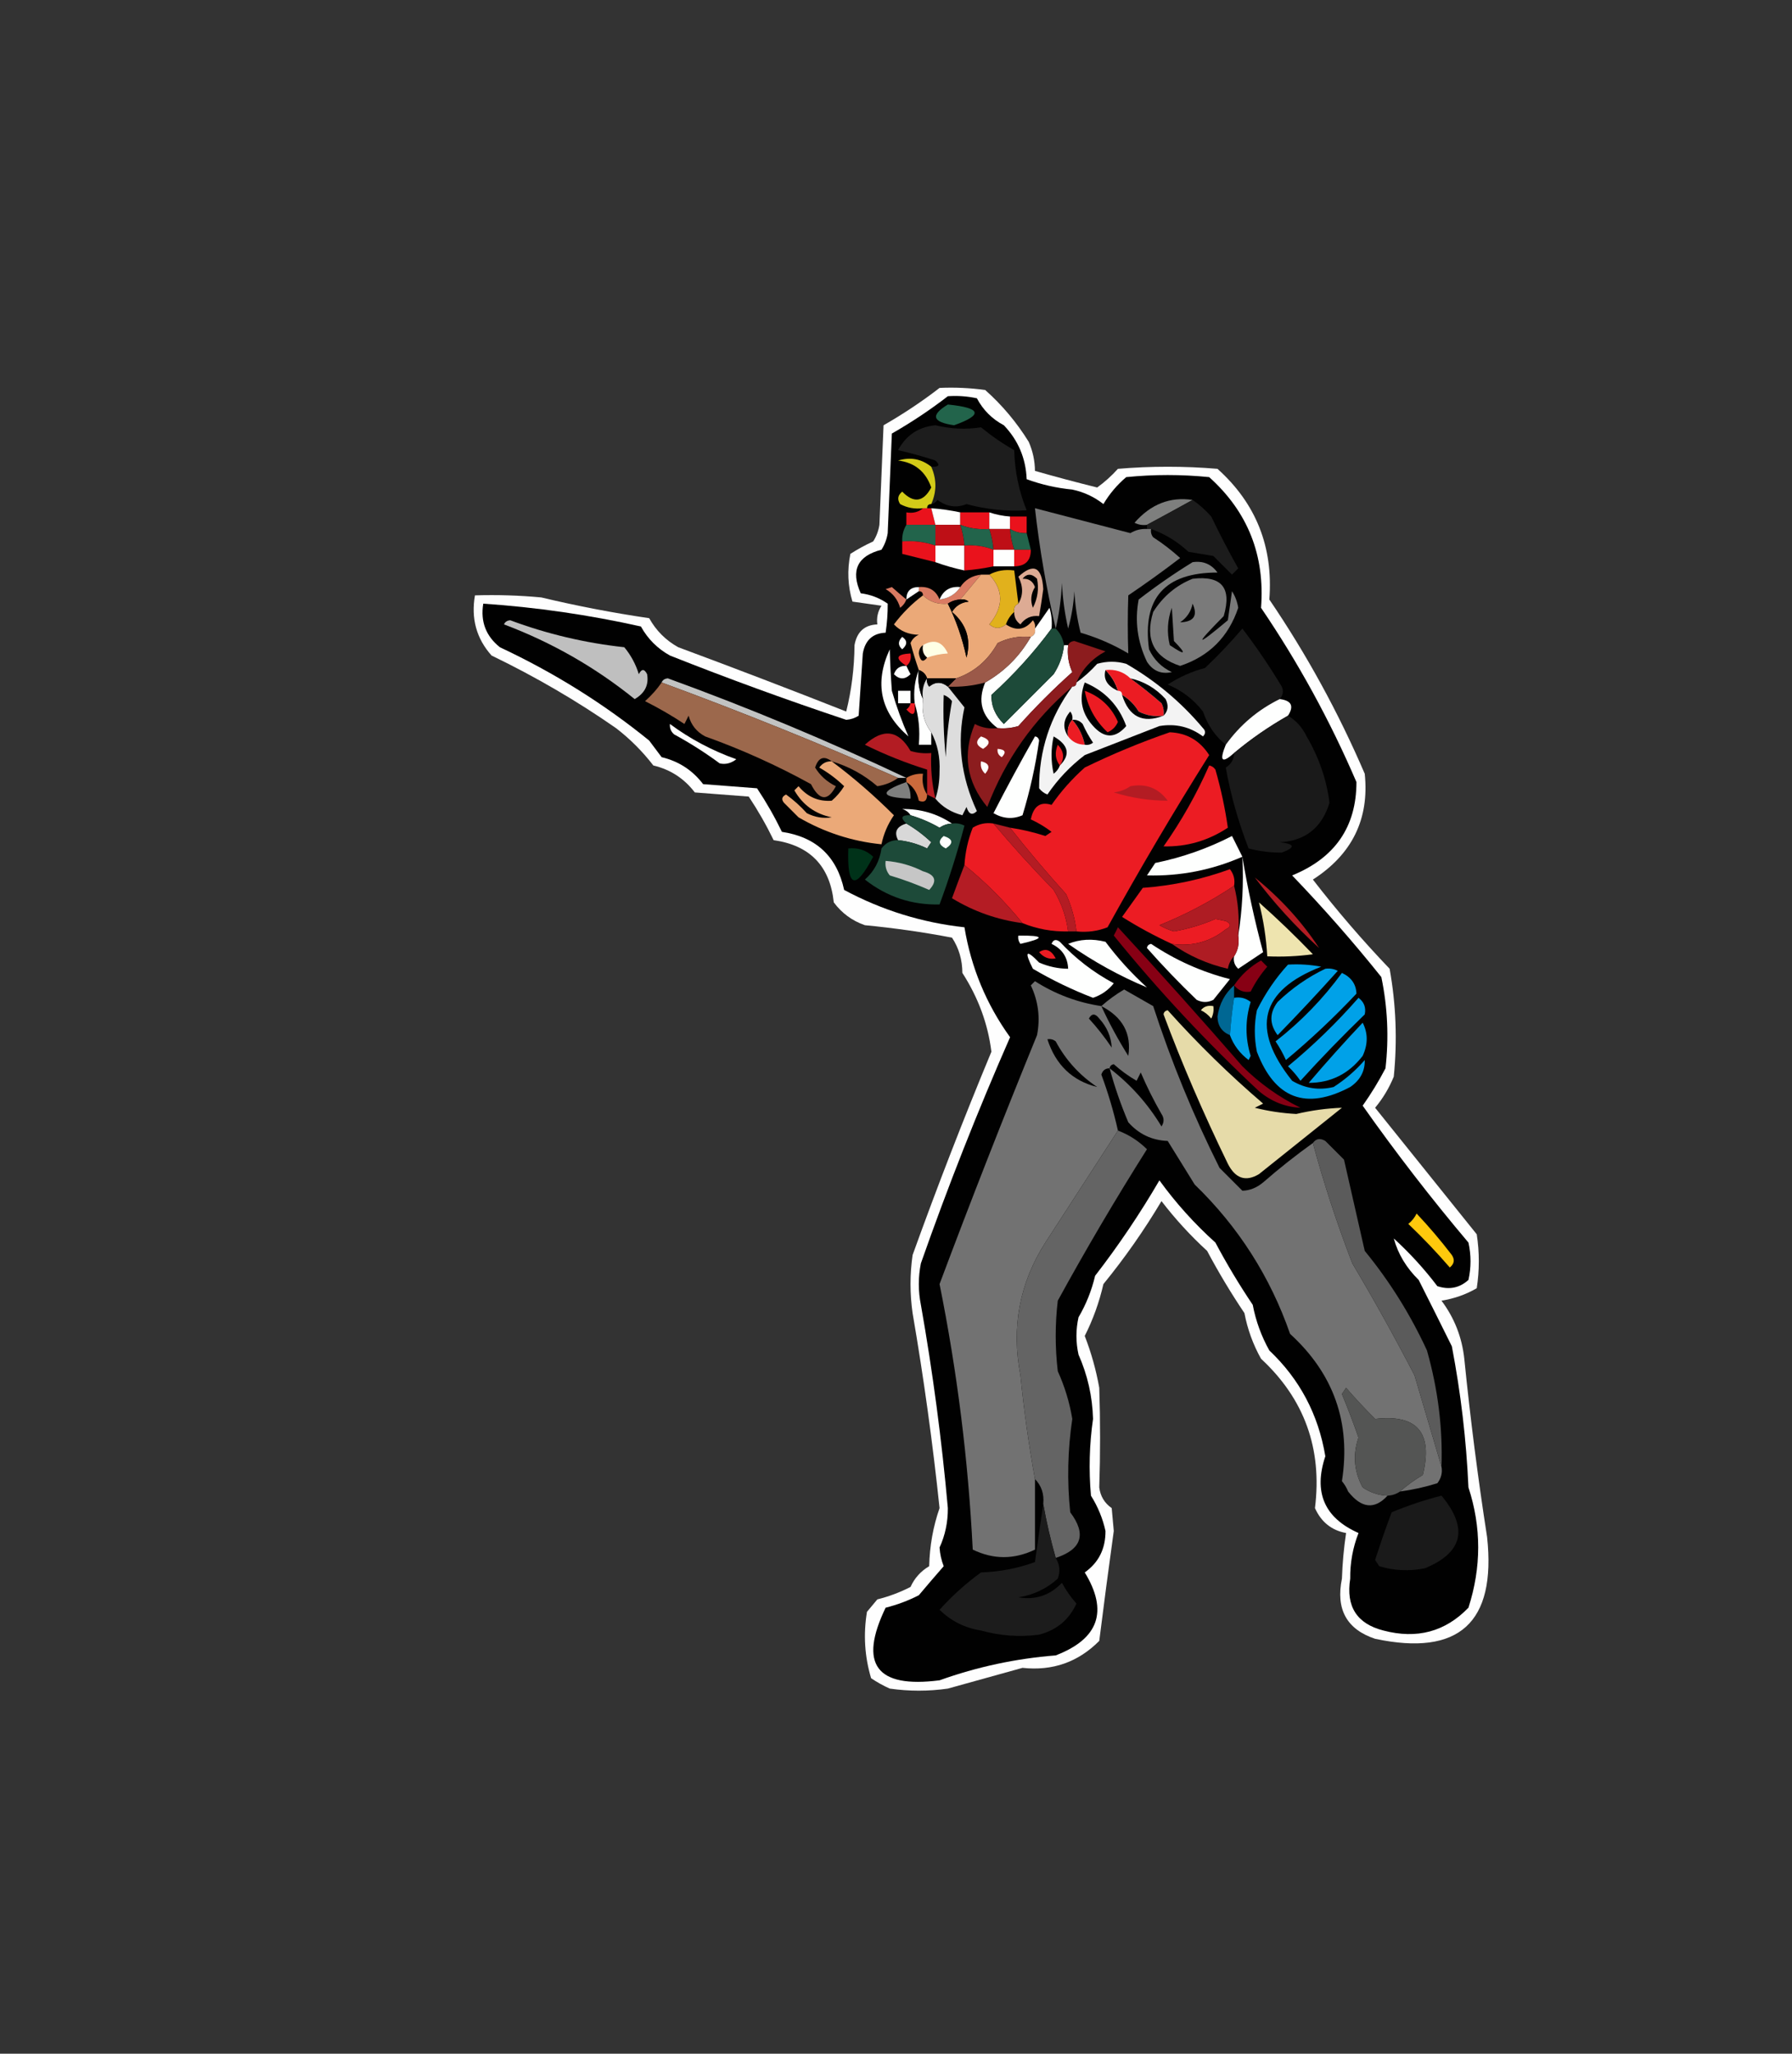 <?xml version="1.0" encoding="UTF-8"?>
<!DOCTYPE svg PUBLIC "-//W3C//DTD SVG 1.1//EN" "http://www.w3.org/Graphics/SVG/1.1/DTD/svg11.dtd">
<svg xmlns="http://www.w3.org/2000/svg" version="1.1" width="432px" height="495px" style="shape-rendering:geometricPrecision; text-rendering:geometricPrecision; image-rendering:optimizeQuality; fill-rule:evenodd; clip-rule:evenodd" xmlns:xlink="http://www.w3.org/1999/xlink">
<rect width="100%" height="100%" fill="#333333" stroke="none"/>
<g><path style="opacity:1" fill="#fefefe" d="M 226.5,93.5 C 230.182,93.335 233.848,93.501 237.5,94C 241.593,97.639 245.093,101.806 248,106.5C 248.977,108.74 249.477,111.073 249.5,113.5C 254.448,114.914 259.448,116.248 264.5,117.5C 266.316,116.185 267.983,114.685 269.5,113C 277.5,112.333 285.5,112.333 293.5,113C 302.808,121.356 306.975,131.856 306,144.5C 314.967,157.684 322.634,171.684 329,186.5C 330.131,197.409 325.964,205.909 316.5,212C 322.323,219.532 328.49,226.699 335,233.5C 336.542,242.104 336.876,250.77 336,259.5C 334.877,262.249 333.377,264.749 331.5,267C 339.667,277.167 347.833,287.333 356,297.5C 356.667,301.833 356.667,306.167 356,310.5C 353.426,312.002 350.593,313.002 347.5,313.5C 350.605,317.646 352.439,322.313 353,327.5C 354.457,341.976 356.291,356.309 358.5,370.5C 360.716,391.12 351.716,399.286 331.5,395C 324.653,392.718 321.987,387.885 323.5,380.5C 323.627,376.799 323.96,373.132 324.5,369.5C 321.012,368.857 318.512,366.857 317,363.5C 318.786,349.184 314.452,337.184 304,327.5C 302.073,324.052 300.739,320.385 300,316.5C 296.748,311.666 293.748,306.666 291,301.5C 286.965,297.8 283.298,293.8 280,289.5C 275.826,296.516 271.159,303.183 266,309.5C 264.995,313.887 263.495,318.054 261.5,322C 263.069,326.042 264.236,330.209 265,334.5C 265.265,342.512 265.265,350.512 265,358.5C 265.26,360.618 266.26,362.284 268,363.5C 268.167,365.333 268.333,367.167 268.5,369C 267.271,377.851 266.105,386.684 265,395.5C 259.915,400.621 253.748,402.788 246.5,402C 240.5,403.667 234.5,405.333 228.5,407C 223.833,407.667 219.167,407.667 214.5,407C 212.919,406.293 211.419,405.46 210,404.5C 208.437,399.282 208.104,393.949 209,388.5C 209.833,387.5 210.667,386.5 211.5,385.5C 214.29,384.803 216.957,383.803 219.5,382.5C 220.473,380.36 221.973,378.693 224,377.5C 224.115,372.623 224.948,367.956 226.5,363.5C 224.847,347.763 222.68,332.096 220,316.5C 219.333,311.833 219.333,307.167 220,302.5C 225.941,286.009 232.274,269.676 239,253.5C 238.164,246.788 235.83,240.454 232,234.5C 231.989,231.341 231.155,228.507 229.5,226C 222.546,224.674 215.546,223.674 208.5,223C 205.438,221.939 202.938,220.106 201,217.5C 200.085,208.752 195.252,203.752 186.5,202.5C 184.718,198.831 182.718,195.331 180.5,192C 176.167,191.667 171.833,191.333 167.5,191C 164.949,187.647 161.616,185.481 157.5,184.5C 154.871,181.088 151.871,178.088 148.5,175.5C 139.128,168.967 129.128,163.134 118.5,158C 114.858,153.917 113.525,149.084 114.5,143.5C 119.844,143.334 125.177,143.501 130.5,144C 139.093,146.052 147.76,147.719 156.5,149C 158.167,152 160.5,154.333 163.5,156C 177.07,161.037 190.57,166.204 204,171.5C 205.283,166.343 205.95,161.01 206,155.5C 206.572,152.293 208.405,150.626 211.5,150.5C 211.286,148.856 211.62,147.356 212.5,146C 210.167,145.667 207.833,145.333 205.5,145C 204.374,141.256 204.207,137.423 205,133.5C 206.753,132.373 208.587,131.373 210.5,130.5C 211.281,129.271 211.781,127.938 212,126.5C 212.333,118.5 212.667,110.5 213,102.5C 217.778,99.764 222.278,96.764 226.5,93.5 Z"/></g>
<g><path style="opacity:1" fill="#010101" d="M 228.5,95.5 C 230.857,95.337 233.19,95.503 235.5,96C 237,98.833 239.167,101 242,102.5C 245.466,106.136 247.299,110.469 247.5,115.5C 251.015,116.794 254.682,117.628 258.5,118C 261.308,118.598 263.808,119.765 266,121.5C 267.458,119.04 269.291,116.873 271.5,115C 278.167,114.333 284.833,114.333 291.5,115C 300.808,123.356 304.975,133.856 304,146.5C 312.967,159.684 320.634,173.684 327,188.5C 326.994,199.291 321.828,206.791 311.5,211C 319.123,218.944 326.29,227.111 333,235.5C 334.515,242.767 334.848,250.101 334,257.5C 332.365,260.632 330.532,263.632 328.5,266.5C 336.516,277.861 345.016,288.861 354,299.5C 354.667,302.5 354.667,305.5 354,308.5C 351.847,310.444 349.347,310.944 346.5,310C 343.369,305.867 339.869,302.034 336,298.5C 337.022,302.24 339.022,305.574 342,308.5C 344.701,313.853 347.368,319.186 350,324.5C 352.154,335.735 353.488,347.069 354,358.5C 357.135,368.086 357.135,377.753 354,387.5C 348.409,393.297 341.576,395.13 333.5,393C 327.101,391.373 324.434,387.206 325.5,380.5C 325.455,376.694 326.122,373.027 327.5,369.5C 319.263,365.851 316.597,359.685 319.5,351C 317.822,340.933 313.322,332.433 306,325.5C 304.073,322.052 302.739,318.385 302,314.5C 298.748,309.666 295.748,304.666 293,299.5C 287.945,294.948 283.445,289.948 279.5,284.5C 274.829,292.512 269.662,300.179 264,307.5C 263.16,311.063 261.826,314.397 260,317.5C 259.333,320.5 259.333,323.5 260,326.5C 262.185,331.425 263.352,336.592 263.5,342C 262.616,348.155 262.449,354.322 263,360.5C 264.667,363.154 265.833,365.987 266.5,369C 266.527,373.293 264.86,376.627 261.5,379C 267.214,388.341 264.881,395.007 254.5,399C 244.907,399.752 235.574,401.752 226.5,405C 211.254,406.974 206.92,401.14 213.5,387.5C 216.29,386.803 218.957,385.803 221.5,384.5C 223.455,382.174 225.455,379.841 227.5,377.5C 226.937,376.061 226.603,374.561 226.5,373C 227.853,370.05 228.519,366.883 228.5,363.5C 227.034,347.073 224.868,330.74 222,314.5C 221.333,311.167 221.333,307.833 222,304.5C 228.483,286.038 235.65,267.872 243.5,250C 237.769,242.036 234.102,233.202 232.5,223.5C 222.276,222.386 212.609,219.386 203.5,214.5C 201.737,206.404 196.737,201.738 188.5,200.5C 186.718,196.831 184.718,193.331 182.5,190C 178.167,189.667 173.833,189.333 169.5,189C 166.949,185.647 163.616,183.481 159.5,182.5C 158.5,181.167 157.5,179.833 156.5,178.5C 145.613,169.648 133.613,162.148 120.5,156C 117.13,153.303 115.796,149.803 116.5,145.5C 129.285,146.361 141.952,148.194 154.5,151C 156.167,154 158.5,156.333 161.5,158C 175.527,163.564 189.694,168.731 204,173.5C 205.107,173.415 206.107,173.081 207,172.5C 207.333,167.5 207.667,162.5 208,157.5C 208.572,154.293 210.405,152.626 213.5,152.5C 213.851,150.131 214.018,147.797 214,145.5C 212.055,144.137 209.888,143.303 207.5,143C 205.02,137.493 206.686,133.993 212.5,132.5C 213.281,131.271 213.781,129.938 214,128.5C 214.333,120.5 214.667,112.5 215,104.5C 219.778,101.764 224.278,98.764 228.5,95.5 Z"/></g>
<g><path style="opacity:1" fill="#22644b" d="M 228.5,97.5 C 236.574,98.31 237.074,99.977 230,102.5C 224.749,101.747 224.249,100.08 228.5,97.5 Z"/></g>
<g><path style="opacity:1" fill="#1d1d1d" d="M 224.5,121.5 C 225.833,118.5 225.833,115.5 224.5,112.5C 226.379,112.607 226.712,112.107 225.5,111C 222.556,110.03 219.556,109.196 216.5,108.5C 218.434,104.899 221.434,102.899 225.5,102.5C 229.158,103.396 232.824,103.563 236.5,103C 239.102,105.131 241.768,106.965 244.5,108.5C 244.625,113.564 245.625,118.397 247.5,123C 242.571,123.279 237.738,122.779 233,121.5C 230.58,122.488 228.247,122.155 226,120.5C 225.617,121.056 225.117,121.389 224.5,121.5 Z"/></g>
<g><path style="opacity:1" fill="#d3cb18" d="M 224.5,112.5 C 225.833,115.5 225.833,118.5 224.5,121.5C 223.833,121.5 223.5,121.833 223.5,122.5C 223.167,122.5 222.833,122.5 222.5,122.5C 220.533,122.739 218.699,122.406 217,121.5C 216.251,120.365 216.417,119.365 217.5,118.5C 220.283,121.351 222.616,121.017 224.5,117.5C 223.158,113.654 220.491,111.487 216.5,111C 219.498,110.109 222.164,110.609 224.5,112.5 Z"/></g>
<g><path style="opacity:1" fill="#7e7f7e" d="M 287.5,120.5 C 283.809,122.541 280.142,124.541 276.5,126.5C 275.448,126.649 274.448,126.483 273.5,126C 277.42,121.515 282.086,119.681 287.5,120.5 Z"/></g>
<g><path style="opacity:1" fill="#ea121c" d="M 222.5,122.5 C 222.833,122.5 223.167,122.5 223.5,122.5C 223.833,122.5 224.167,122.5 224.5,122.5C 224.833,123.833 225.167,125.167 225.5,126.5C 223.167,126.5 220.833,126.5 218.5,126.5C 218.5,125.5 218.5,124.5 218.5,123.5C 220.099,123.768 221.432,123.434 222.5,122.5 Z"/></g>
<g><path style="opacity:1" fill="#fefffe" d="M 224.5,122.5 C 226.861,122.674 229.194,123.007 231.5,123.5C 231.5,124.5 231.5,125.5 231.5,126.5C 229.5,126.5 227.5,126.5 225.5,126.5C 225.167,125.167 224.833,123.833 224.5,122.5 Z"/></g>
<g><path style="opacity:1" fill="#ea121c" d="M 231.5,123.5 C 233.833,123.5 236.167,123.5 238.5,123.5C 238.5,124.833 238.5,126.167 238.5,127.5C 236.05,127.702 233.717,127.369 231.5,126.5C 231.5,125.5 231.5,124.5 231.5,123.5 Z"/></g>
<g><path style="opacity:1" fill="#fefffe" d="M 238.5,123.5 C 240.117,124.038 241.784,124.371 243.5,124.5C 243.5,125.5 243.5,126.5 243.5,127.5C 241.833,127.5 240.167,127.5 238.5,127.5C 238.5,126.167 238.5,124.833 238.5,123.5 Z"/></g>
<g><path style="opacity:1" fill="#ea121c" d="M 243.5,124.5 C 244.833,124.5 246.167,124.5 247.5,124.5C 247.5,125.833 247.5,127.167 247.5,128.5C 246.041,128.567 244.708,128.234 243.5,127.5C 243.5,126.5 243.5,125.5 243.5,124.5 Z"/></g>
<g><path style="opacity:1" fill="#22644b" d="M 218.5,126.5 C 220.833,126.5 223.167,126.5 225.5,126.5C 225.5,128.167 225.5,129.833 225.5,131.5C 222.946,130.612 220.279,130.279 217.5,130.5C 217.433,129.041 217.766,127.708 218.5,126.5 Z"/></g>
<g><path style="opacity:1" fill="#be0f16" d="M 225.5,126.5 C 227.5,126.5 229.5,126.5 231.5,126.5C 232.038,128.117 232.371,129.784 232.5,131.5C 230.167,131.5 227.833,131.5 225.5,131.5C 225.5,129.833 225.5,128.167 225.5,126.5 Z"/></g>
<g><path style="opacity:1" fill="#22644b" d="M 231.5,126.5 C 233.717,127.369 236.05,127.702 238.5,127.5C 239.038,129.117 239.371,130.784 239.5,132.5C 237.283,131.631 234.95,131.298 232.5,131.5C 232.371,129.784 232.038,128.117 231.5,126.5 Z"/></g>
<g><path style="opacity:1" fill="#1c1c1c" d="M 287.5,120.5 C 289.129,121.625 290.629,122.959 292,124.5C 294.039,128.745 296.206,132.912 298.5,137C 298,137.5 297.5,138 297,138.5C 295.5,137 294,135.5 292.5,134C 290.5,133.667 288.5,133.333 286.5,133C 283.889,130.561 280.889,128.728 277.5,127.5C 277.167,127.5 276.833,127.5 276.5,127.5C 276.5,127.167 276.5,126.833 276.5,126.5C 280.142,124.541 283.809,122.541 287.5,120.5 Z"/></g>
<g><path style="opacity:1" fill="#be0f16" d="M 238.5,127.5 C 240.167,127.5 241.833,127.5 243.5,127.5C 243.629,129.216 243.962,130.883 244.5,132.5C 242.833,132.5 241.167,132.5 239.5,132.5C 239.371,130.784 239.038,129.117 238.5,127.5 Z"/></g>
<g><path style="opacity:1" fill="#22644b" d="M 243.5,127.5 C 244.708,128.234 246.041,128.567 247.5,128.5C 247.833,129.833 248.167,131.167 248.5,132.5C 247.167,132.5 245.833,132.5 244.5,132.5C 243.962,130.883 243.629,129.216 243.5,127.5 Z"/></g>
<g><path style="opacity:1" fill="#797979" d="M 276.5,127.5 C 276.833,127.5 277.167,127.5 277.5,127.5C 277.369,128.239 277.536,128.906 278,129.5C 280.333,131.006 282.5,132.673 284.5,134.5C 280.422,137.623 276.255,140.623 272,143.5C 271.836,148.179 271.836,152.845 272,157.5C 268.39,155.351 264.557,153.684 260.5,152.5C 259.676,149.215 259.176,145.882 259,142.5C 258.821,145.553 258.321,148.553 257.5,151.5C 256.675,147.878 256.175,144.211 256,140.5C 255.823,144.356 255.323,148.023 254.5,151.5C 252.262,141.93 250.596,132.264 249.5,122.5C 257.175,124.517 264.842,126.517 272.5,128.5C 273.736,127.754 275.07,127.421 276.5,127.5 Z"/></g>
<g><path style="opacity:1" fill="#ea121c" d="M 217.5,130.5 C 220.279,130.279 222.946,130.612 225.5,131.5C 225.5,132.833 225.5,134.167 225.5,135.5C 222.833,134.833 220.167,134.167 217.5,133.5C 217.5,132.5 217.5,131.5 217.5,130.5 Z"/></g>
<g><path style="opacity:1" fill="#fefffe" d="M 225.5,131.5 C 227.833,131.5 230.167,131.5 232.5,131.5C 232.5,133.5 232.5,135.5 232.5,137.5C 230.106,136.985 227.772,136.319 225.5,135.5C 225.5,134.167 225.5,132.833 225.5,131.5 Z"/></g>
<g><path style="opacity:1" fill="#ea121c" d="M 232.5,131.5 C 234.95,131.298 237.283,131.631 239.5,132.5C 239.5,133.833 239.5,135.167 239.5,136.5C 237.194,136.993 234.861,137.326 232.5,137.5C 232.5,135.5 232.5,133.5 232.5,131.5 Z"/></g>
<g><path style="opacity:1" fill="#fefffe" d="M 239.5,132.5 C 241.167,132.5 242.833,132.5 244.5,132.5C 244.5,133.833 244.5,135.167 244.5,136.5C 242.833,136.5 241.167,136.5 239.5,136.5C 239.5,135.167 239.5,133.833 239.5,132.5 Z"/></g>
<g><path style="opacity:1" fill="#ea121c" d="M 244.5,132.5 C 245.833,132.5 247.167,132.5 248.5,132.5C 248.512,135.142 247.179,136.475 244.5,136.5C 244.5,135.167 244.5,133.833 244.5,132.5 Z"/></g>
<g><path style="opacity:1" fill="#7e7f7e" d="M 287.5,135.5 C 290.022,135.128 292.022,135.961 293.5,138C 280.823,138.001 275.323,144.168 277,156.5C 278.167,159 280,160.833 282.5,162C 279.946,162.558 277.946,161.725 276.5,159.5C 274.194,154.671 273.527,149.671 274.5,144.5C 278.725,141.231 283.059,138.231 287.5,135.5 Z"/></g>
<g><path style="opacity:1" fill="#ddab94" d="M 244.5,147.5 C 244.328,146.508 244.662,145.842 245.5,145.5C 246.693,143.49 246.693,141.324 245.5,139C 249.194,135.627 251.194,136.627 251.5,142C 251.212,144.187 250.878,146.354 250.5,148.5C 248.61,148.297 247.11,148.963 246,150.5C 244.961,149.756 244.461,148.756 244.5,147.5 Z"/></g>
<g><path style="opacity:1" fill="#e1b11c" d="M 238.5,138.5 C 240.265,137.539 242.265,137.205 244.5,137.5C 244.833,140.167 245.167,142.833 245.5,145.5C 244.662,145.842 244.328,146.508 244.5,147.5C 243.599,148.29 242.932,149.29 242.5,150.5C 241.142,151.626 239.808,151.626 238.5,150.5C 241.974,146.259 241.974,142.259 238.5,138.5 Z"/></g>
<g><path style="opacity:1" fill="#da7b63" d="M 236.5,138.5 C 234.833,140.5 233.167,142.5 231.5,144.5C 230.391,144.557 229.391,144.89 228.5,145.5C 226.142,145.747 224.142,145.081 222.5,143.5C 222.5,142.833 222.167,142.5 221.5,142.5C 221.5,142.167 221.5,141.833 221.5,141.5C 223.959,141.31 225.626,142.31 226.5,144.5C 228.674,144.25 230.341,143.25 231.5,141.5C 232.659,139.75 234.326,138.75 236.5,138.5 Z"/></g>
<g><path style="opacity:1" fill="#eba978" d="M 236.5,138.5 C 237.167,138.5 237.833,138.5 238.5,138.5C 241.974,142.259 241.974,146.259 238.5,150.5C 239.808,151.626 241.142,151.626 242.5,150.5C 244.991,152.168 247.158,151.834 249,149.5C 249.464,150.094 249.631,150.761 249.5,151.5C 249.672,152.492 249.338,153.158 248.5,153.5C 245.68,153.248 243.014,153.748 240.5,155C 238.144,159.205 234.811,162.039 230.5,163.5C 228.167,163.5 225.833,163.5 223.5,163.5C 223.167,162.5 222.5,161.833 221.5,161.5C 220.763,159.392 220.096,157.225 219.5,155C 219.905,154.055 220.572,153.388 221.5,153C 219.059,152.964 217.059,152.131 215.5,150.5C 217.521,147.812 219.854,145.479 222.5,143.5C 224.142,145.081 226.142,145.747 228.5,145.5C 230.503,149.539 232.003,153.872 233,158.5C 234.136,154.104 232.969,150.438 229.5,147.5C 230.381,146.029 231.714,145.196 233.5,145C 232.906,144.536 232.239,144.369 231.5,144.5C 233.167,142.5 234.833,140.5 236.5,138.5 Z"/></g>
<g><path style="opacity:1" fill="#000000" d="M 246.5,139.5 C 247.542,138.209 248.708,138.209 250,139.5C 250.484,141.913 250.15,144.246 249,146.5C 248.349,144.765 248.515,143.098 249.5,141.5C 248.995,140.081 247.995,139.415 246.5,139.5 Z"/></g>
<g><path style="opacity:1" fill="#7a7a7a" d="M 287.5,139.5 C 294.503,138.673 297.003,141.673 295,148.5C 287.825,155.746 288.158,156.08 296,149.5C 296.333,147.167 296.667,144.833 297,142.5C 297.781,143.729 298.281,145.062 298.5,146.5C 296.141,153.526 291.474,158.193 284.5,160.5C 278.132,158.432 275.965,154.098 278,147.5C 280.362,143.755 283.528,141.089 287.5,139.5 Z"/></g>
<g><path style="opacity:1" fill="#da7b63" d="M 218.5,144.5 C 218.217,145.289 217.717,145.956 217,146.5C 216.426,144.508 215.259,143.008 213.5,142C 214,141.833 214.5,141.667 215,141.5C 216.174,142.544 217.341,143.544 218.5,144.5 Z"/></g>
<g><path style="opacity:1" fill="#fefffe" d="M 221.5,141.5 C 221.5,141.833 221.5,142.167 221.5,142.5C 220.5,143.167 219.5,143.833 218.5,144.5C 218.5,142.5 219.5,141.5 221.5,141.5 Z"/></g>
<g><path style="opacity:1" fill="#fefffe" d="M 231.5,141.5 C 230.341,143.25 228.674,144.25 226.5,144.5C 227.401,142.273 229.067,141.273 231.5,141.5 Z"/></g>
<g><path style="opacity:1" fill="#000000" d="M 231.5,144.5 C 232.239,144.369 232.906,144.536 233.5,145C 231.714,145.196 230.381,146.029 229.5,147.5C 232.969,150.438 234.136,154.104 233,158.5C 232.003,153.872 230.503,149.539 228.5,145.5C 229.391,144.89 230.391,144.557 231.5,144.5 Z"/></g>
<g><path style="opacity:1" fill="#000000" d="M 287.5,145.5 C 288.805,148.38 287.805,149.88 284.5,150C 286.141,148.871 287.141,147.371 287.5,145.5 Z"/></g>
<g><path style="opacity:1" fill="#fefffe" d="M 253.5,151.5 C 249.272,157.236 244.438,162.569 239,167.5C 238.938,170.161 239.938,172.495 242,174.5C 246,170.5 250,166.5 254,162.5C 255.411,160.35 256.245,158.016 256.5,155.5C 256.833,155.5 257.167,155.5 257.5,155.5C 257.244,157.792 257.577,159.959 258.5,162C 253.887,166.123 249.554,170.456 245.5,175C 243.866,175.494 242.199,175.66 240.5,175.5C 236.631,172.62 235.631,168.954 237.5,164.5C 242.167,161.833 245.833,158.167 248.5,153.5C 249.338,153.158 249.672,152.492 249.5,151.5C 250.644,149.9 251.811,148.233 253,146.5C 253.494,148.134 253.66,149.801 253.5,151.5 Z"/></g>
<g><path style="opacity:1" fill="#000000" d="M 282.5,146.5 C 282.648,148.934 282.814,151.601 283,154.5C 286.171,157.751 285.837,158.085 282,155.5C 281.264,152.408 281.431,149.408 282.5,146.5 Z"/></g>
<g><path style="opacity:1" fill="#bfbfbf" d="M 121.5,150.5 C 121.735,149.903 122.235,149.57 123,149.5C 131.88,152.81 141.047,154.977 150.5,156C 152.102,157.935 153.269,160.101 154,162.5C 154.667,161.167 155.333,161.167 156,162.5C 156.449,165.094 155.449,167.094 153,168.5C 143.504,160.833 133.004,154.833 121.5,150.5 Z"/></g>
<g><path style="opacity:1" fill="#1d4a39" d="M 253.5,151.5 C 253.833,151.5 254.167,151.5 254.5,151.5C 255.6,152.605 256.267,153.938 256.5,155.5C 256.245,158.016 255.411,160.35 254,162.5C 250,166.5 246,170.5 242,174.5C 239.938,172.495 238.938,170.161 239,167.5C 244.438,162.569 249.272,157.236 253.5,151.5 Z"/></g>
<g><path style="opacity:1" fill="#1b1b1b" d="M 308.5,168.5 C 303.262,171.07 298.928,174.736 295.5,179.5C 292.973,177.49 291.139,174.823 290,171.5C 287.736,168.567 284.902,166.4 281.5,165C 284.311,163.175 287.311,161.842 290.5,161C 293.711,157.958 296.711,154.791 299.5,151.5C 302.901,155.957 306.068,160.623 309,165.5C 309.47,166.577 309.303,167.577 308.5,168.5 Z"/></g>
<g><path style="opacity:1" fill="#fefffe" d="M 217.5,153.5 C 218.776,154.386 218.776,155.386 217.5,156.5C 216.438,155.575 216.438,154.575 217.5,153.5 Z"/></g>
<g><path style="opacity:1" fill="#9b5949" d="M 248.5,153.5 C 245.833,158.167 242.167,161.833 237.5,164.5C 234.57,165.299 231.57,165.632 228.5,165.5C 229.167,164.833 229.833,164.167 230.5,163.5C 234.811,162.039 238.144,159.205 240.5,155C 243.014,153.748 245.68,153.248 248.5,153.5 Z"/></g>
<g><path style="opacity:1" fill="#feffe5" d="M 223.5,158.5 C 222.596,157.791 222.263,156.791 222.5,155.5C 225.163,153.943 227.163,154.61 228.5,157.5C 226.785,157.595 225.119,157.928 223.5,158.5 Z"/></g>
<g><path style="opacity:1" fill="#8c1c1e" d="M 259.5,164.5 C 259.5,165.167 259.167,165.5 258.5,165.5C 249.231,173.344 242.398,183.011 238,194.5C 232.976,188.391 231.976,181.725 235,174.5C 236.699,175.406 238.533,175.739 240.5,175.5C 242.199,175.66 243.866,175.494 245.5,175C 249.554,170.456 253.887,166.123 258.5,162C 257.577,159.959 257.244,157.792 257.5,155.5C 257.735,154.903 258.235,154.57 259,154.5C 261.5,155.333 264,156.167 266.5,157C 263.261,158.736 260.927,161.236 259.5,164.5 Z"/></g>
<g><path style="opacity:1" fill="#000000" d="M 222.5,155.5 C 222.263,156.791 222.596,157.791 223.5,158.5C 222.528,159.751 221.861,159.418 221.5,157.5C 221.543,156.584 221.876,155.917 222.5,155.5 Z"/></g>
<g><path style="opacity:1" fill="#fefffe" d="M 214.5,156.5 C 214.571,159.597 214.738,162.93 215,166.5C 216.139,170.404 217.472,174.071 219,177.5C 212.226,171.656 210.726,164.656 214.5,156.5 Z"/></g>
<g><path style="opacity:1" fill="#ec1c23" d="M 218.5,160.5 C 215.662,158.694 215.995,157.694 219.5,157.5C 219.737,158.791 219.404,159.791 218.5,160.5 Z"/></g>
<g><path style="opacity:1" fill="#f3f3f3" d="M 258.5,165.5 C 259.167,165.5 259.5,165.167 259.5,164.5C 261.296,163.207 262.963,161.707 264.5,160C 266.833,159.333 269.167,159.333 271.5,160C 278.571,164.07 284.738,169.237 290,175.5C 290.667,176.167 290.667,176.833 290,177.5C 286.883,175.179 283.383,174.346 279.5,175C 273.5,177.333 267.5,179.667 261.5,182C 257.979,184.687 254.979,187.853 252.5,191.5C 251.692,191.192 251.025,190.692 250.5,190C 250.471,180.922 253.137,172.755 258.5,165.5 Z"/></g>
<g><path style="opacity:1" fill="#fefffe" d="M 218.5,160.5 C 218.804,161.15 219.137,161.817 219.5,162.5C 218.167,163.833 216.833,163.833 215.5,162.5C 216.005,161.081 217.005,160.415 218.5,160.5 Z"/></g>
<g><path style="opacity:1" fill="#fefffe" d="M 221.5,161.5 C 221.198,164.059 221.532,166.393 222.5,168.5C 222.111,171.553 222.777,174.22 224.5,176.5C 224.5,177.5 224.5,178.5 224.5,179.5C 223.5,179.5 222.5,179.5 221.5,179.5C 221.813,175.958 221.479,172.625 220.5,169.5C 220.194,166.615 220.527,163.948 221.5,161.5 Z"/></g>
<g><path style="opacity:1" fill="#000000" d="M 221.5,161.5 C 222.5,161.833 223.167,162.5 223.5,163.5C 222.549,164.919 222.216,166.585 222.5,168.5C 221.532,166.393 221.198,164.059 221.5,161.5 Z"/></g>
<g><path style="opacity:1" fill="#000000" d="M 266.5,161.5 C 267.925,162.922 268.925,164.589 269.5,166.5C 266.913,165.352 265.913,163.685 266.5,161.5 Z"/></g>
<g><path style="opacity:1" fill="#ec1c23" d="M 266.5,161.5 C 268.858,161.253 270.858,161.919 272.5,163.5C 275.022,165.361 277.522,167.361 280,169.5C 280.483,170.448 280.649,171.448 280.5,172.5C 278.396,172.799 276.396,172.466 274.5,171.5C 273.479,169.812 272.145,168.479 270.5,167.5C 270.5,166.833 270.167,166.5 269.5,166.5C 268.925,164.589 267.925,162.922 266.5,161.5 Z"/></g>
<g><path style="opacity:1" fill="#c2c3c2" d="M 159.5,164.5 C 159.735,163.903 160.235,163.57 161,163.5C 180.666,170.656 199.833,178.656 218.5,187.5C 217.833,187.5 217.167,187.5 216.5,187.5C 197.816,179.267 178.816,171.6 159.5,164.5 Z"/></g>
<g><path style="opacity:1" fill="#dddddd" d="M 223.5,163.5 C 223.369,164.239 223.536,164.906 224,165.5C 225.49,164.272 226.99,164.272 228.5,165.5C 229.81,167.148 231.143,168.814 232.5,170.5C 230.667,178.946 231.667,187.279 235.5,195.5C 234.369,196.604 233.535,196.271 233,194.5C 232.667,195.167 232.333,195.833 232,196.5C 229.286,195.794 227.119,194.461 225.5,192.5C 226.163,190.527 226.496,188.361 226.5,186C 226.672,182.523 226.006,179.356 224.5,176.5C 222.777,174.22 222.111,171.553 222.5,168.5C 222.216,166.585 222.549,164.919 223.5,163.5 Z"/></g>
<g><path style="opacity:1" fill="#000000" d="M 223.5,163.5 C 225.833,163.5 228.167,163.5 230.5,163.5C 229.833,164.167 229.167,164.833 228.5,165.5C 226.99,164.272 225.49,164.272 224,165.5C 223.536,164.906 223.369,164.239 223.5,163.5 Z"/></g>
<g><path style="opacity:1" fill="#000000" d="M 272.5,163.5 C 275.809,164.242 278.643,165.909 281,168.5C 281.765,170.066 281.598,171.399 280.5,172.5C 280.649,171.448 280.483,170.448 280,169.5C 277.522,167.361 275.022,165.361 272.5,163.5 Z"/></g>
<g><path style="opacity:1" fill="#9c684c" d="M 159.5,164.5 C 178.816,171.6 197.816,179.267 216.5,187.5C 215.088,188.533 213.422,189.199 211.5,189.5C 208.253,186.71 204.587,184.71 200.5,183.5C 198.623,182.072 197.289,182.572 196.5,185C 197.688,186.944 199.354,188.444 201.5,189.5C 199.56,193.187 197.56,193.02 195.5,189C 187.296,184.481 178.796,180.648 170,177.5C 167.94,176.41 166.607,174.743 166,172.5C 165.667,173.167 165.333,173.833 165,174.5C 161.945,172.481 158.778,170.648 155.5,169C 157.07,167.603 158.404,166.103 159.5,164.5 Z"/></g>
<g><path style="opacity:1" fill="#000000" d="M 261.5,164.5 C 266.369,166.535 269.702,170.035 271.5,175C 269.049,177.84 266.549,178.006 264,175.5C 260.793,172.29 259.96,168.624 261.5,164.5 Z"/></g>
<g><path style="opacity:1" fill="#fefffe" d="M 219.5,169.5 C 218.5,169.5 217.5,169.5 216.5,169.5C 216.5,168.5 216.5,167.5 216.5,166.5C 217.5,166.5 218.5,166.5 219.5,166.5C 219.5,167.5 219.5,168.5 219.5,169.5 Z"/></g>
<g><path style="opacity:1" fill="#ec1c23" d="M 261.5,166.5 C 265.232,167.866 267.899,170.366 269.5,174C 268.991,175.169 268.158,176.002 267,176.5C 264.062,173.74 262.228,170.406 261.5,166.5 Z"/></g>
<g><path style="opacity:1" fill="#000000" d="M 227.5,167.5 C 228.289,167.783 228.956,168.283 229.5,169C 228.697,173.414 228.197,177.914 228,182.5C 227.501,177.511 227.334,172.511 227.5,167.5 Z"/></g>
<g><path style="opacity:1" fill="#000000" d="M 270.5,167.5 C 272.145,168.479 273.479,169.812 274.5,171.5C 276.396,172.466 278.396,172.799 280.5,172.5C 275.476,174.434 272.143,172.767 270.5,167.5 Z"/></g>
<g><path style="opacity:1" fill="#fefffe" d="M 308.5,168.5 C 311.336,168.837 312.002,170.171 310.5,172.5C 305.886,175.117 301.553,178.117 297.5,181.5C 294.559,184.129 293.893,183.462 295.5,179.5C 298.928,174.736 303.262,171.07 308.5,168.5 Z"/></g>
<g><path style="opacity:1" fill="#ec1c23" d="M 219.5,169.5 C 219.833,169.5 220.167,169.5 220.5,169.5C 220.798,172.336 220.131,172.836 218.5,171C 219.056,170.617 219.389,170.117 219.5,169.5 Z"/></g>
<g><path style="opacity:1" fill="#000000" d="M 258.5,173.5 C 257.566,174.568 257.232,175.901 257.5,177.5C 256.126,175.483 256.293,173.483 258,171.5C 258.464,172.094 258.631,172.761 258.5,173.5 Z"/></g>
<g><path style="opacity:1" fill="#1a1a1a" d="M 310.5,172.5 C 312.433,173.642 313.933,175.308 315,177.5C 317.988,182.634 319.821,187.968 320.5,193.5C 318.654,199.524 314.654,202.69 308.5,203C 312.19,203.424 312.357,204.258 309,205.5C 306.376,205.53 303.709,205.197 301,204.5C 298.476,197.961 296.643,191.461 295.5,185C 296.823,184.184 297.489,183.017 297.5,181.5C 301.553,178.117 305.886,175.117 310.5,172.5 Z"/></g>
<g><path style="opacity:1" fill="#ec1c23" d="M 258.5,173.5 C 260.025,175.216 261.025,177.216 261.5,179.5C 259.801,179.473 258.467,178.806 257.5,177.5C 257.232,175.901 257.566,174.568 258.5,173.5 Z"/></g>
<g><path style="opacity:1" fill="#000000" d="M 258.5,173.5 C 259.496,173.414 260.329,173.748 261,174.5C 261.707,176.081 262.54,177.581 263.5,179C 262.906,179.464 262.239,179.631 261.5,179.5C 261.025,177.216 260.025,175.216 258.5,173.5 Z"/></g>
<g><path style="opacity:1" fill="#fefffe" d="M 161.5,174.5 C 166.33,178.084 171.664,180.918 177.5,183C 176.241,183.982 174.908,184.315 173.5,184C 170.003,181.417 166.336,179.084 162.5,177C 161.748,176.329 161.414,175.496 161.5,174.5 Z"/></g>
<g><path style="opacity:1" fill="#b31c23" d="M 225.5,192.5 C 224.833,192.167 224.167,191.833 223.5,191.5C 223.5,189.5 223.5,187.5 223.5,185.5C 218.343,183.892 213.343,181.892 208.5,179.5C 212.943,175.458 216.609,175.958 219.5,181C 221.134,181.494 222.801,181.66 224.5,181.5C 224.323,185.234 224.656,188.901 225.5,192.5 Z"/></g>
<g><path style="opacity:1" fill="#ec1c23" d="M 259.5,224.5 C 259.135,221.375 258.302,218.375 257,215.5C 252.289,210.294 247.789,204.961 243.5,199.5C 246.376,199.927 249.209,200.594 252,201.5C 252.5,201.167 253,200.833 253.5,200.5C 251.954,199.316 250.287,198.316 248.5,197.5C 249.14,194.303 250.807,193.137 253.5,194C 255.795,190.703 258.462,187.703 261.5,185C 268.177,181.744 275.01,178.91 282,176.5C 286.095,176.662 289.262,178.495 291.5,182C 282.955,195.586 274.789,209.42 267,223.5C 264.619,224.435 262.119,224.768 259.5,224.5 Z"/></g>
<g><path style="opacity:1" fill="#fefffe" d="M 236.5,177.5 C 238.76,178.238 238.927,179.238 237,180.5C 235.272,179.648 235.105,178.648 236.5,177.5 Z"/></g>
<g><path style="opacity:1" fill="#fefffe" d="M 249.5,177.5 C 250.043,177.56 250.376,177.893 250.5,178.5C 249.627,184.623 248.294,190.623 246.5,196.5C 244.163,197.512 241.83,197.345 239.5,196C 242.719,189.727 246.052,183.56 249.5,177.5 Z"/></g>
<g><path style="opacity:1" fill="#000000" d="M 255.5,184.5 C 255.217,185.289 254.717,185.956 254,186.5C 253.333,183.5 253.333,180.5 254,177.5C 257.614,179.567 258.114,181.9 255.5,184.5 Z"/></g>
<g><path style="opacity:1" fill="#ec1c23" d="M 255.5,184.5 C 254.387,183.054 254.22,181.387 255,179.5C 256.519,181.139 256.686,182.806 255.5,184.5 Z"/></g>
<g><path style="opacity:1" fill="#fefffe" d="M 240.5,180.5 C 242.337,180.639 242.67,181.306 241.5,182.5C 240.702,182.043 240.369,181.376 240.5,180.5 Z"/></g>
<g><path style="opacity:1" fill="#eba978" d="M 200.5,183.5 C 205.801,187.466 210.801,191.8 215.5,196.5C 214.023,198.639 213.023,200.972 212.5,203.5C 205.4,202.79 198.734,200.623 192.5,197C 191.333,195.833 190.167,194.667 189,193.5C 188.312,192.668 188.479,192.002 189.5,191.5C 191.316,192.815 192.983,194.315 194.5,196C 196.447,196.991 198.447,197.325 200.5,197C 196.52,196.186 193.52,194.019 191.5,190.5C 191.833,190.167 192.167,189.833 192.5,189.5C 194.636,192.072 197.303,193.239 200.5,193C 201.687,191.981 202.687,190.814 203.5,189.5C 201.717,187.768 199.717,186.268 197.5,185C 198.244,183.961 199.244,183.461 200.5,183.5 Z"/></g>
<g><path style="opacity:1" fill="#fefffe" d="M 236.5,183.5 C 238.465,183.948 238.798,184.948 237.5,186.5C 236.614,185.675 236.281,184.675 236.5,183.5 Z"/></g>
<g><path style="opacity:1" fill="#ec1c23" d="M 291.5,184.5 C 292.117,184.611 292.617,184.944 293,185.5C 294.339,190.178 295.339,194.844 296,199.5C 291.265,202.636 286.098,204.136 280.5,204C 284.824,197.851 288.49,191.351 291.5,184.5 Z"/></g>
<g><path style="opacity:1" fill="#cb6a3c" d="M 223.5,191.5 C 223.483,193.028 222.816,193.528 221.5,193C 221.085,190.974 220.085,189.474 218.5,188.5C 218.5,188.167 218.5,187.833 218.5,187.5C 219.708,186.766 221.041,186.433 222.5,186.5C 222.216,188.415 222.549,190.081 223.5,191.5 Z"/></g>
<g><path style="opacity:1" fill="#7e7f7e" d="M 218.5,188.5 C 219.234,189.708 219.567,191.041 219.5,192.5C 212.164,192.202 211.83,190.868 218.5,188.5 Z"/></g>
<g><path style="opacity:1" fill="#b31c23" d="M 272.5,189.5 C 276.281,188.789 279.281,189.955 281.5,193C 277.117,192.992 272.784,192.326 268.5,191C 270.058,190.79 271.391,190.29 272.5,189.5 Z"/></g>
<g><path style="opacity:1" fill="#fefffe" d="M 229.5,198.5 C 228.417,198.539 227.417,198.873 226.5,199.5C 224.261,198.212 221.928,197.212 219.5,196.5C 219.082,195.778 218.416,195.278 217.5,195C 221.901,194.932 225.901,196.099 229.5,198.5 Z"/></g>
<g><path style="opacity:1" fill="#d8d8d8" d="M 218.5,198.5 C 220.642,199.745 222.642,201.245 224.5,203C 224.167,203.5 223.833,204 223.5,204.5C 221.271,203.423 218.937,202.756 216.5,202.5C 215.483,200.528 216.15,199.195 218.5,198.5 Z"/></g>
<g><path style="opacity:1" fill="#ec1c23" d="M 239.5,198.5 C 244.083,203.949 248.916,209.283 254,214.5C 255.868,217.605 257.035,220.938 257.5,224.5C 253.665,224.583 249.998,223.917 246.5,222.5C 242.255,217.275 237.588,212.608 232.5,208.5C 232.692,205.399 233.358,202.399 234.5,199.5C 236.045,198.548 237.712,198.215 239.5,198.5 Z"/></g>
<g><path style="opacity:1" fill="#b31c23" d="M 239.5,198.5 C 240.833,198.833 242.167,199.167 243.5,199.5C 247.789,204.961 252.289,210.294 257,215.5C 258.302,218.375 259.135,221.375 259.5,224.5C 258.833,224.5 258.167,224.5 257.5,224.5C 257.035,220.938 255.868,217.605 254,214.5C 248.916,209.283 244.083,203.949 239.5,198.5 Z"/></g>
<g><path style="opacity:1" fill="#fefffe" d="M 299.5,206.5 C 292.171,209.714 284.505,211.214 276.5,211C 277.167,210 277.833,209 278.5,208C 284.991,206.672 291.157,204.505 297,201.5C 297.847,203.193 298.68,204.86 299.5,206.5 Z"/></g>
<g><path style="opacity:1" fill="#1d4a39" d="M 219.5,196.5 C 221.928,197.212 224.261,198.212 226.5,199.5C 227.417,198.873 228.417,198.539 229.5,198.5C 230.552,198.351 231.552,198.517 232.5,199C 230.81,205.427 228.81,211.761 226.5,218C 219.78,218.153 213.78,216.153 208.5,212C 210.739,210.022 212.072,207.522 212.5,204.5C 213.524,203.147 214.857,202.48 216.5,202.5C 218.937,202.756 221.271,203.423 223.5,204.5C 223.833,204 224.167,203.5 224.5,203C 222.642,201.245 220.642,199.745 218.5,198.5C 216.969,197.075 217.302,196.409 219.5,196.5 Z"/></g>
<g><path style="opacity:1" fill="#fefffe" d="M 227.5,201.5 C 229.76,202.238 229.927,203.238 228,204.5C 226.272,203.648 226.105,202.648 227.5,201.5 Z"/></g>
<g><path style="opacity:1" fill="#003219" d="M 204.5,204.5 C 206.827,204.247 208.827,204.914 210.5,206.5C 206.181,214.685 204.181,214.018 204.5,204.5 Z"/></g>
<g><path style="opacity:1" fill="#fefffe" d="M 299.5,206.5 C 300.761,214.13 302.428,221.796 304.5,229.5C 302.5,230.833 300.5,232.167 298.5,233.5C 297.614,232.675 297.281,231.675 297.5,230.5C 298.451,229.081 298.784,227.415 298.5,225.5C 299.49,219.355 299.823,213.022 299.5,206.5 Z"/></g>
<g><path style="opacity:1" fill="#c6c6c6" d="M 213.5,207.5 C 216.647,207.737 219.647,208.57 222.5,210C 225.521,210.849 226.021,212.349 224,214.5C 220.927,213.142 217.76,211.975 214.5,211C 213.663,209.989 213.33,208.822 213.5,207.5 Z"/></g>
<g><path style="opacity:1" fill="#b41c24" d="M 232.5,208.5 C 237.588,212.608 242.255,217.275 246.5,222.5C 240.399,221.689 234.732,219.689 229.5,216.5C 230.516,213.718 231.516,211.051 232.5,208.5 Z"/></g>
<g><path style="opacity:1" fill="#ec1c23" d="M 297.5,213.5 C 291.89,217.246 285.89,220.413 279.5,223C 280.609,223.638 281.775,224.138 283,224.5C 286.504,223.871 289.837,222.871 293,221.5C 293.833,221.667 294.667,221.833 295.5,222C 296.833,222.667 296.833,223.333 295.5,224C 291.71,227.021 287.377,228.188 282.5,227.5C 278.363,225.598 274.363,223.431 270.5,221C 272.167,218.667 273.833,216.333 275.5,214C 282.739,213.468 289.739,211.968 296.5,209.5C 297.429,210.689 297.762,212.022 297.5,213.5 Z"/></g>
<g><path style="opacity:1" fill="#b31c23" d="M 302.5,211.5 C 308.686,216.506 313.853,222.173 318,228.5C 312.236,223.242 307.069,217.576 302.5,211.5 Z"/></g>
<g><path style="opacity:1" fill="#ae1c23" d="M 297.5,213.5 C 298.483,217.298 298.817,221.298 298.5,225.5C 298.784,227.415 298.451,229.081 297.5,230.5C 296.732,231.263 296.232,232.263 296,233.5C 291.052,232.357 286.552,230.357 282.5,227.5C 287.377,228.188 291.71,227.021 295.5,224C 296.833,223.333 296.833,222.667 295.5,222C 294.667,221.833 293.833,221.667 293,221.5C 289.837,222.871 286.504,223.871 283,224.5C 281.775,224.138 280.609,223.638 279.5,223C 285.89,220.413 291.89,217.246 297.5,213.5 Z"/></g>
<g><path style="opacity:1" fill="#eee4af" d="M 303.5,217.5 C 307.964,221.463 312.298,225.63 316.5,230C 312.848,230.499 309.182,230.665 305.5,230.5C 305.252,226.094 304.585,221.76 303.5,217.5 Z"/></g>
<g><path style="opacity:1" fill="#870014" d="M 269.5,223.5 C 279.634,234.472 289.634,245.639 299.5,257C 303.586,261.077 308.253,264.41 313.5,267C 309.798,266.824 306.465,265.49 303.5,263C 290.916,251.253 279.249,238.753 268.5,225.5C 268.863,224.817 269.196,224.15 269.5,223.5 Z"/></g>
<g><path style="opacity:1" fill="#fefffe" d="M 245.5,225.5 C 251.853,225.453 252.02,226.119 246,227.5C 245.536,226.906 245.369,226.239 245.5,225.5 Z"/></g>
<g><path style="opacity:1" fill="#fefffe" d="M 253.5,227.5 C 253.897,226.475 254.563,226.308 255.5,227C 259.292,231.06 263.626,234.393 268.5,237C 267.183,238.659 265.517,239.826 263.5,240.5C 258.468,238.567 253.635,236.234 249,233.5C 246.86,229.248 247.36,228.748 250.5,232C 252.74,232.977 255.073,233.477 257.5,233.5C 257.378,230.708 256.044,228.708 253.5,227.5 Z"/></g>
<g><path style="opacity:1" fill="#fefffe" d="M 257.5,227.5 C 260.304,226.362 263.304,226.195 266.5,227C 269.464,230.966 272.797,234.633 276.5,238C 269.865,235.233 263.531,231.733 257.5,227.5 Z"/></g>
<g><path style="opacity:1" fill="#fefffe" d="M 276.5,228.5 C 276.56,227.957 276.893,227.624 277.5,227.5C 283.34,231.42 289.673,234.253 296.5,236C 295.167,237.667 293.833,239.333 292.5,241C 291.167,241.667 289.833,241.667 288.5,241C 284.269,236.938 280.269,232.771 276.5,228.5 Z"/></g>
<g><path style="opacity:1" fill="#ec1c23" d="M 250.5,229.5 C 252.07,228.441 253.403,228.941 254.5,231C 252.934,231.3 251.601,230.8 250.5,229.5 Z"/></g>
<g><path style="opacity:1" fill="#870014" d="M 297.5,237.5 C 299.17,234.998 301.336,232.998 304,231.5C 304.5,232 305,232.5 305.5,233C 303.919,234.828 302.585,236.828 301.5,239C 299.934,239.3 298.601,238.8 297.5,237.5 Z"/></g>
<g><path style="opacity:1" fill="#00a1e8" d="M 310.5,232.5 C 313.187,232.336 315.854,232.503 318.5,233C 303.78,238.744 301.447,247.91 311.5,260.5C 314.615,262.35 317.948,262.85 321.5,262C 324.321,260.178 326.821,258.011 329,255.5C 329.065,258.198 327.898,260.364 325.5,262C 314.828,267.664 307.328,264.831 303,253.5C 302.333,250.167 302.333,246.833 303,243.5C 305.039,239.391 307.539,235.725 310.5,232.5 Z"/></g>
<g><path style="opacity:1" fill="#00a1e8" d="M 319.5,233.5 C 320.552,233.351 321.552,233.517 322.5,234C 317.783,239.262 312.949,244.429 308,249.5C 306,246.833 306,244.167 308,241.5C 311.482,238.161 315.315,235.494 319.5,233.5 Z"/></g>
<g><path style="opacity:1" fill="#00a1e8" d="M 323.5,234.5 C 325.757,235.562 326.923,237.228 327,239.5C 321.635,245.199 315.969,250.533 310,255.5C 309.293,253.919 308.46,252.419 307.5,251C 313.627,246.225 318.96,240.725 323.5,234.5 Z"/></g>
<g><path style="opacity:1" fill="#006793" d="M 297.5,237.5 C 297.5,238.5 297.5,239.5 297.5,240.5C 297.037,243.482 296.704,246.482 296.5,249.5C 294.522,248.683 293.522,247.183 293.5,245C 293.944,241.941 295.277,239.441 297.5,237.5 Z"/></g>
<g><path style="opacity:1" fill="#727272" d="M 265.5,242.5 C 267.162,241.015 268.995,239.682 271,238.5C 273.317,239.826 275.651,241.16 278,242.5C 282.35,255.88 287.684,268.88 294,281.5C 295.833,283.333 297.667,285.167 299.5,287C 301.279,286.956 302.945,286.289 304.5,285C 308.375,281.619 312.375,278.453 316.5,275.5C 319.161,285.316 322.327,294.982 326,304.5C 331.254,313.339 336.254,322.339 341,331.5C 343.191,338.951 345.358,346.285 347.5,353.5C 347.762,354.978 347.429,356.311 346.5,357.5C 343.553,358.423 340.553,359.089 337.5,359.5C 339.151,358.03 340.985,356.697 343,355.5C 345.486,345.33 341.653,340.83 331.5,342C 329.041,339.554 326.708,337.054 324.5,334.5C 324.167,335 323.833,335.5 323.5,336C 324.933,339.467 326.266,342.967 327.5,346.5C 326.079,350.641 326.412,354.641 328.5,358.5C 330.323,359.747 332.323,360.414 334.5,360.5C 331.366,363.907 328.199,363.574 325,359.5C 324.626,358.584 324.126,357.75 323.5,357C 325.708,342.959 321.541,331.126 311,321.5C 306.199,307.693 298.532,295.693 288,285.5C 285.833,282 283.667,278.5 281.5,275C 277.687,274.852 274.521,273.352 272,270.5C 270.197,266.256 268.697,261.922 267.5,257.5C 266.503,257.47 265.836,257.97 265.5,259C 267.144,263.429 268.477,267.929 269.5,272.5C 263.691,281.435 257.857,290.435 252,299.5C 245.765,309.263 243.765,319.929 246,331.5C 246.85,340.023 248.017,348.356 249.5,356.5C 249.5,362.167 249.5,367.833 249.5,373.5C 244.474,375.91 239.474,375.91 234.5,373.5C 233.421,351.951 230.755,330.618 226.5,309.5C 234.039,289.382 241.873,269.382 250,249.5C 250.813,245.336 250.313,241.336 248.5,237.5C 248.833,237.167 249.167,236.833 249.5,236.5C 254.442,239.642 259.776,241.642 265.5,242.5 Z"/></g>
<g><path style="opacity:1" fill="#00a1e8" d="M 297.5,240.5 C 298.978,240.238 300.311,240.571 301.5,241.5C 300.167,245.833 300.167,250.167 301.5,254.5C 301.333,254.833 301.167,255.167 301,255.5C 298.873,253.886 297.373,251.886 296.5,249.5C 296.704,246.482 297.037,243.482 297.5,240.5 Z"/></g>
<g><path style="opacity:1" fill="#00a1e8" d="M 327.5,240.5 C 328.848,241.527 329.348,242.86 329,244.5C 323.624,249.708 318.457,255.041 313.5,260.5C 312.618,259.24 311.618,258.074 310.5,257C 316.626,251.944 322.293,246.444 327.5,240.5 Z"/></g>
<g><path style="opacity:1" fill="#000000" d="M 265.5,242.5 C 270.65,245.145 272.817,249.145 272,254.5C 269.567,250.633 267.4,246.633 265.5,242.5 Z"/></g>
<g><path style="opacity:1" fill="#eee4af" d="M 289.5,243.5 C 290.209,242.596 291.209,242.263 292.5,242.5C 292.649,243.552 292.483,244.552 292,245.5C 291.292,244.619 290.458,243.953 289.5,243.5 Z"/></g>
<g><path style="opacity:1" fill="#000000" d="M 262.5,245.5 C 263.189,244.226 264.023,244.226 265,245.5C 266.874,247.569 267.874,249.902 268,252.5C 266.303,249.98 264.47,247.647 262.5,245.5 Z"/></g>
<g><path style="opacity:1" fill="#00a1e8" d="M 328.5,246.5 C 329.8,249.024 329.8,251.691 328.5,254.5C 325.141,258.847 320.807,261.013 315.5,261C 319.724,256.041 324.057,251.207 328.5,246.5 Z"/></g>
<g><path style="opacity:1" fill="#000000" d="M 252.5,250.5 C 253.239,250.369 253.906,250.536 254.5,251C 256.918,255.506 260.251,259.173 264.5,262C 258.498,260.503 254.498,256.67 252.5,250.5 Z"/></g>
<g><path style="opacity:1" fill="#000000" d="M 267.5,257.5 C 267.56,256.957 267.893,256.624 268.5,256.5C 270.193,258.027 272.027,259.36 274,260.5C 274.333,259.833 274.667,259.167 275,258.5C 276.481,261.956 278.148,265.289 280,268.5C 280.667,269.5 280.667,270.5 280,271.5C 276.71,266.043 272.543,261.377 267.5,257.5 Z"/></g>
<g><path style="opacity:1" fill="#e6dba9" d="M 280.5,244.5 C 280.56,243.957 280.893,243.624 281.5,243.5C 288.683,251.516 296.349,259.016 304.5,266C 303.833,266.333 303.167,266.667 302.5,267C 305.785,267.824 309.118,268.324 312.5,268.5C 316.16,267.637 319.827,267.137 323.5,267C 316.833,272.333 310.167,277.667 303.5,283C 300.313,284.901 297.813,284.067 296,280.5C 290.053,268.269 284.886,256.269 280.5,244.5 Z"/></g>
<g><path style="opacity:1" fill="#646464" d="M 269.5,272.5 C 272.116,273.48 274.449,274.98 276.5,277C 269.002,288.864 261.836,301.03 255,313.5C 254.333,319.167 254.333,324.833 255,330.5C 256.669,334.176 257.836,338.009 258.5,342C 257.383,349.463 257.216,356.963 258,364.5C 261.965,369.771 260.799,373.438 254.5,375.5C 253.255,371.123 252.255,366.79 251.5,362.5C 251.741,360.102 251.074,358.102 249.5,356.5C 248.017,348.356 246.85,340.023 246,331.5C 243.765,319.929 245.765,309.263 252,299.5C 257.857,290.435 263.691,281.435 269.5,272.5 Z"/></g>
<g><path style="opacity:1" fill="#5b5b5b" d="M 347.5,353.5 C 345.358,346.285 343.191,338.951 341,331.5C 336.254,322.339 331.254,313.339 326,304.5C 322.327,294.982 319.161,285.316 316.5,275.5C 317.251,274.427 318.251,274.26 319.5,275C 321,276.5 322.5,278 324,279.5C 325.673,286.841 327.34,294.174 329,301.5C 335.001,308.827 340.001,316.827 344,325.5C 346.65,334.859 347.817,344.192 347.5,353.5 Z"/></g>
<g><path style="opacity:1" fill="#fec90d" d="M 341.5,292.5 C 344.469,295.642 347.302,298.975 350,302.5C 350.749,303.635 350.583,304.635 349.5,305.5C 346.377,301.875 343.044,298.375 339.5,295C 340.381,294.292 341.047,293.458 341.5,292.5 Z"/></g>
<g><path style="opacity:1" fill="#545554" d="M 337.5,359.5 C 336.609,360.11 335.609,360.443 334.5,360.5C 332.323,360.414 330.323,359.747 328.5,358.5C 326.412,354.641 326.079,350.641 327.5,346.5C 326.266,342.967 324.933,339.467 323.5,336C 323.833,335.5 324.167,335 324.5,334.5C 326.708,337.054 329.041,339.554 331.5,342C 341.653,340.83 345.486,345.33 343,355.5C 340.985,356.697 339.151,358.03 337.5,359.5 Z"/></g>
<g><path style="opacity:1" fill="#1a1a1a" d="M 347.5,360.5 C 354.031,368.359 352.697,374.193 343.5,378C 339.775,378.76 336.108,378.593 332.5,377.5C 332.167,377 331.833,376.5 331.5,376C 332.736,372.124 334.07,368.29 335.5,364.5C 339.511,362.84 343.511,361.506 347.5,360.5 Z"/></g>
<g><path style="opacity:1" fill="#1c1c1c" d="M 251.5,362.5 C 252.255,366.79 253.255,371.123 254.5,375.5C 255.473,377.068 255.64,378.735 255,380.5C 252.293,382.936 249.127,384.436 245.5,385C 249.588,385.711 253.088,384.544 256,381.5C 256.972,383.305 258.139,384.972 259.5,386.5C 257.73,390.397 254.73,392.897 250.5,394C 245.777,394.624 241.11,394.29 236.5,393C 232.619,392.393 229.286,390.726 226.5,388C 229.535,384.63 232.868,381.63 236.5,379C 240.985,378.855 245.318,378.022 249.5,376.5C 250.167,371.683 250.834,367.017 251.5,362.5 Z"/></g>
</svg>
